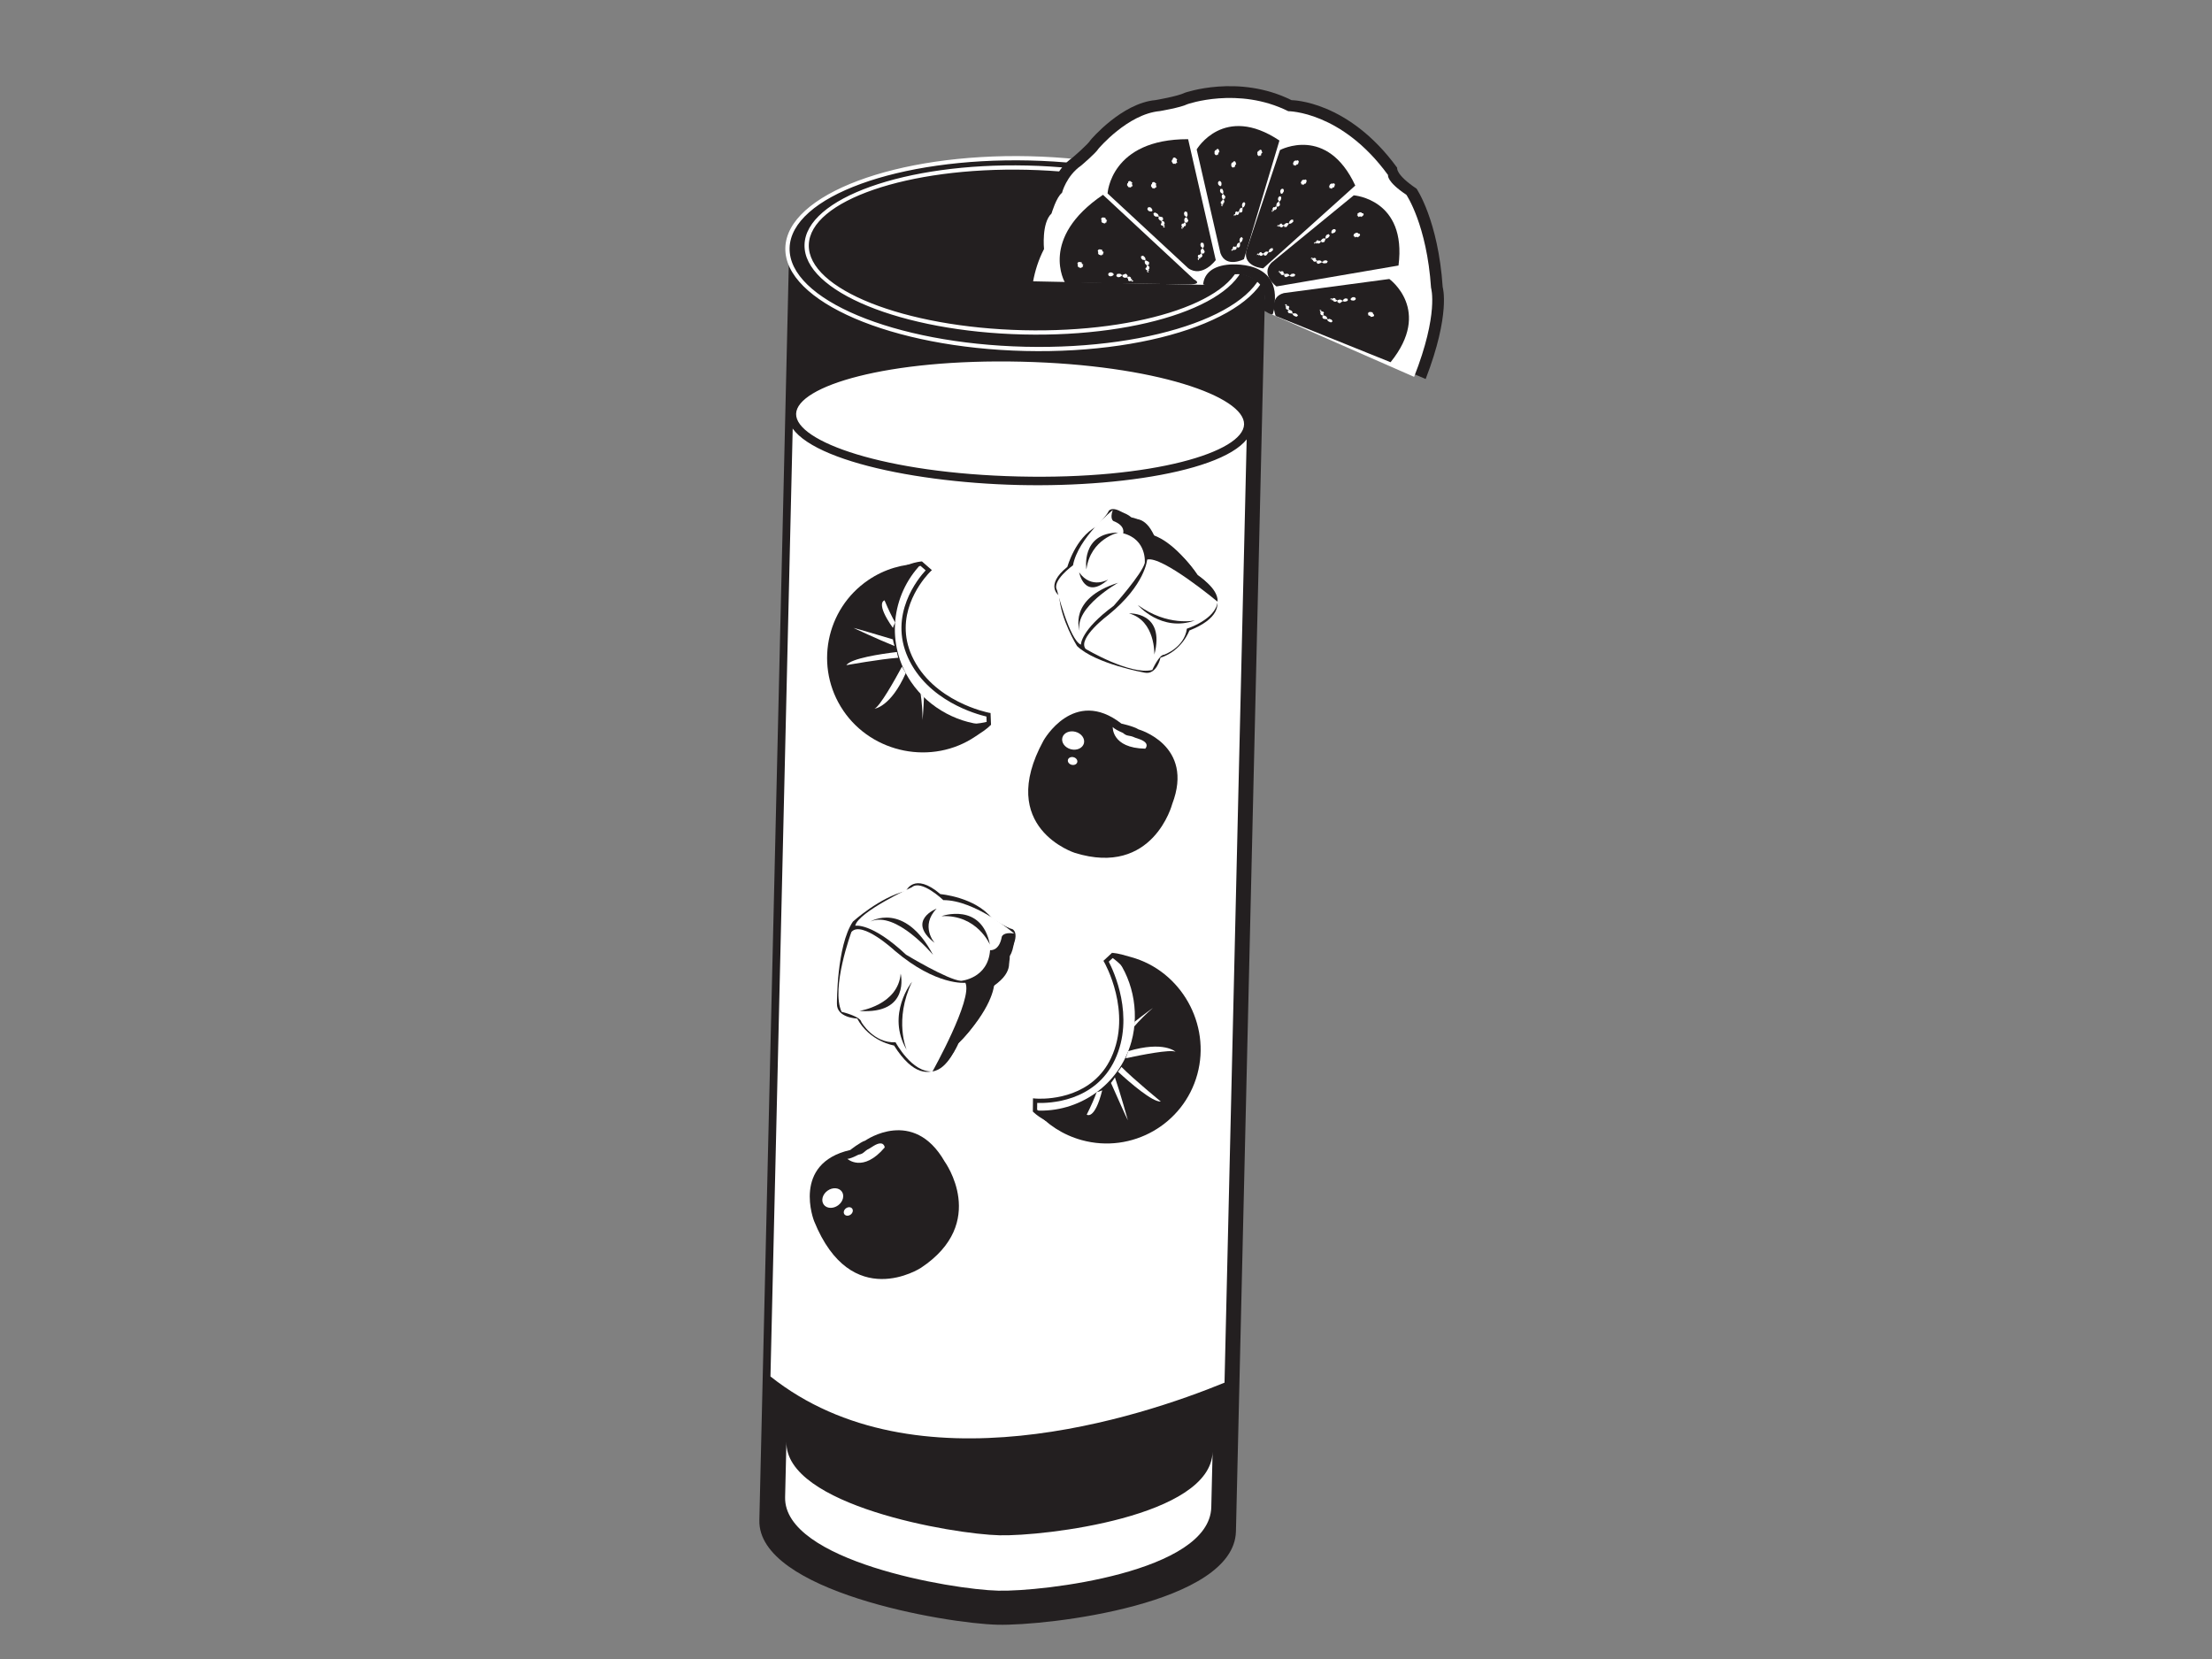 <?xml version="1.0" encoding="utf-8"?>
<!-- Generator: Adobe Illustrator 17.0.0, SVG Export Plug-In . SVG Version: 6.00 Build 0)  -->
<!DOCTYPE svg PUBLIC "-//W3C//DTD SVG 1.1//EN" "http://www.w3.org/Graphics/SVG/1.1/DTD/svg11.dtd">
<svg version="1.1" id="Layer_1" xmlns="http://www.w3.org/2000/svg" xmlns:xlink="http://www.w3.org/1999/xlink" x="0px" y="0px"
	 width="800px" height="600px" viewBox="0 0 800 600" enable-background="new 0 0 800 600" xml:space="preserve">
<rect x="0" y="0" width="800" height="600" fill="#808080" stroke="none"/>
<g>
	<path fill="#231F20" d="M285.421,89.79l-10.791,460.002c-0.605,25.715,67.259,37.368,86.198,37.812
		c18.155,0.423,85.532-7.49,86.168-33.771c0.065-2.761,9.837-419.168,10.795-459.998L285.421,89.79z"/>
	<path fill="#231F20" d="M452.752,92.015c-0.405,17.336-37.146,30.544-82.065,29.491c-44.915-1.058-80.999-15.969-80.594-33.309
		c0.409-17.341,37.151-30.544,82.061-29.486C417.082,59.764,453.162,74.67,452.752,92.015z"/>
	<path fill="#231F20" d="M458.327,93.761c-0.444,19.03-39.65,33.54-87.57,32.417c-47.92-1.128-86.407-17.463-85.959-36.484
		c0.449-19.03,39.655-33.545,87.579-32.417C420.297,58.401,458.775,74.735,458.327,93.761z M371.492,60.63
		c-43.665-1.023-79.365,11.479-79.753,27.932c-0.388,16.444,34.69,30.605,78.347,31.633c43.665,1.028,79.365-11.479,79.753-27.927
		C450.227,75.82,415.149,61.649,371.492,60.63z"/>
	<path fill="#FFFFFF" d="M370.739,126.94c-48.264-1.128-87.165-17.85-86.712-37.264c0.457-19.418,40.103-34.298,88.362-33.17
		c48.268,1.132,87.161,17.855,86.708,37.277C458.645,113.197,419.007,128.077,370.739,126.94z M372.355,58.043
		c-47.415-1.11-86.351,13.095-86.786,31.664c-0.44,18.573,37.791,34.59,85.205,35.701c47.419,1.11,86.35-13.091,86.786-31.664
		C457.996,75.171,419.778,59.158,372.355,58.043z M370.073,120.966c-44.014-1.032-79.496-15.577-79.104-32.421
		c0.396-16.853,36.519-29.717,80.533-28.681c44.018,1.032,79.501,15.582,79.104,32.426
		C450.213,109.138,414.087,122.002,370.073,120.966z M371.471,61.405c-43.165-1.019-78.586,11.17-78.956,27.174
		c-0.379,15.995,34.429,29.834,77.593,30.849c43.164,1.01,78.581-11.179,78.96-27.178C449.443,76.251,414.631,62.416,371.471,61.405
		z"/>
	<path fill="#FFFFFF" d="M286.836,148.745l-8.187,349.069c52.444,41.697,133.791,14.715,164.214,2.247
		c2.034-86.464,6.01-256.134,8.165-347.611C346.061,162.532,302.104,153.705,286.836,148.745z"/>
	<path fill="#FFFFFF" d="M361.494,555.257c-16.927-0.4-77.619-10.821-77.075-33.819l-0.474,20.041
		c-0.54,22.997,60.153,33.414,77.084,33.81c16.23,0.383,76.478-6.697,77.049-30.192c0.008-0.335,0.183-7.629,0.475-20.04
		C437.972,548.56,377.729,555.636,361.494,555.257z"/>
	<path fill="#FFFFFF" d="M451.468,153.509c-0.288,12.316-37.473,21.43-83.059,20.363c-45.585-1.067-82.309-11.919-82.018-24.239
		c0.292-12.311,37.473-21.434,83.063-20.358C415.04,130.341,451.759,141.193,451.468,153.509z"/>
	<path fill="#231F20" d="M368.374,175.409c-41.331-0.971-83.877-10.887-83.525-25.806c0.349-14.928,43.308-22.841,84.644-21.874
		c41.327,0.975,83.868,10.896,83.516,25.819C452.661,168.467,409.701,176.384,368.374,175.409z M369.42,130.807
		c-48.455-1.132-81.256,8.836-81.495,18.865c-0.231,10.024,32.064,21.525,80.519,22.658c48.451,1.141,81.256-8.831,81.491-18.856
		C450.17,143.445,417.871,131.948,369.42,130.807z"/>
	<path fill="#231F20" d="M428.474,33.557c-2.482,1.272-10.53,2.635-10.53,2.635c-12.302,1.101-23.468,14.379-23.468,14.379
		c-0.958,1.659-6.61,6.449-6.61,6.449c-5.735,3.967-7.36,10.452-7.36,10.452c-2.16,1.616-4.011,7.913-4.011,7.913
		c-3.876,3.619-2.87,13.604-2.87,13.604c-1.99,3.841-3.249,7.764-4.006,11.475l66.393,2.557c0,0,3.022-9.189,13.286-5.718
		c14.993,5.073,6.989,14.605,6.989,14.605l59.325,25.162c9.105-23.559,6.162-33.223,6.162-33.223
		c-1.633-24.191-9.45-35.604-9.45-35.604c-7.743-5.191-7.015-7.578-7.015-7.578c-17.78-24.452-38.191-24.439-38.191-24.439
		C447.897,26.68,428.474,33.557,428.474,33.557z"/>
	<path fill="#FFFFFF" d="M429.406,37.694c-2.343,1.202-9.946,2.486-9.946,2.486c-11.619,1.045-22.175,13.591-22.175,13.591
		c-0.902,1.559-6.249,6.088-6.249,6.088c-5.413,3.749-6.946,9.876-6.946,9.876c-2.042,1.533-3.789,7.473-3.789,7.473
		c-3.667,3.423-2.717,12.86-2.717,12.86c-2.033,3.91-3.249,7.921-3.941,11.675l61.943,1.272c0,0,2.944-7.138,12.816-4.228
		c16.7,4.921,11.784,15.019,11.784,15.019l51.242,22.488c8.993-22.841,6.132-32.191,6.132-32.191
		c-1.537-22.862-8.923-33.645-8.923-33.645c-7.325-4.899-6.632-7.15-6.632-7.15c-16.801-23.111-36.079-23.093-36.079-23.093
		C447.758,31.188,429.406,37.694,429.406,37.694z"/>
	<path fill="#231F20" d="M460.321,113.297c5.165-20.337-16.535-17.545-16.535-17.545c-6.336,0.784-8.278,4.024-8.666,6.998
		c0.914,1.646,9.062-5.609,15.42-3.048c10.478,3.475,5.77,12.206,5.77,12.206C457.996,112.596,459.829,114.307,460.321,113.297z"/>
	<path fill="#231F20" d="M385.166,102.192c0,0-9.489-15.999,13.744-31.738l32.856,30.54c0,0,3.893,1.951-2.338,1.864
		L385.166,102.192z"/>
	<path fill="#FFFFFF" d="M397.329,90.247c0.457-0.191,0.779,0.07,1.254,0.026l0.004,0.474l0.126-0.03l0.118,0.313l0.322-0.048
		c0.017,0.152-0.409,0.3-0.083,0.4l0.227-0.048l-0.444,0.3l0.252,0.148l-0.305,0.092l0.214,0.178
		c-0.17,0.135-0.562-0.161-0.527,0.178l0.1,0.131l-0.684-0.082c-0.196-0.27-0.514,0.017-0.61-0.366l-0.222-0.413
		c0.409-0.388-0.205-0.497,0-0.932L397.329,90.247z"/>
	<path fill="#FFFFFF" d="M389.974,94.807c0.445-0.192,0.771,0.074,1.245,0.035l-0.004,0.47l0.139-0.031l0.113,0.313l0.322-0.048
		c0.022,0.153-0.401,0.296-0.087,0.4l0.227-0.057l-0.435,0.314l0.252,0.144l-0.309,0.091l0.218,0.174
		c-0.17,0.135-0.57-0.153-0.536,0.187l0.104,0.127l-0.679-0.078c-0.192-0.274-0.514,0.013-0.606-0.375l-0.231-0.405
		c0.413-0.392-0.205-0.501,0-0.932L389.974,94.807z"/>
	<path fill="#FFFFFF" d="M398.549,78.711c0.444-0.192,0.771,0.07,1.241,0.026v0.47l0.14-0.03l0.109,0.318l0.326-0.048
		c0.017,0.153-0.405,0.301-0.082,0.396l0.222-0.052l-0.44,0.313l0.248,0.144l-0.301,0.087l0.209,0.183
		c-0.161,0.126-0.562-0.161-0.527,0.178l0.105,0.122l-0.68-0.074c-0.191-0.275-0.518,0.013-0.61-0.37l-0.227-0.405
		c0.409-0.388-0.205-0.501-0.004-0.936L398.549,78.711z"/>
	<path fill="#FFFFFF" d="M403.997,99.1l0.657-0.083c0.401-0.043,0.889,0.1,1.054,0.449c0.566,0.044,1.036-0.54,1.611-0.409
		l0.383,0.449l0.3,0.082l-0.462,0.135l0.379-0.008l-0.292,0.057l0.309,0.287l-0.362,0.026l0.161,0.239
		c0.227-0.292,0.549-0.348,0.889-0.253l0.474,0.405l-0.17,0.3l0.54,0.205l-0.026,0.223l-0.235,0.161l0.727,0.118l-0.331,0.361
		l-0.427-0.096l-0.013-0.353c-0.183,0.174-0.396,0.335-0.693,0.288l-0.492-0.27l0.061-0.487l-0.366-0.396l0.035-0.17
		c-0.431,0.017-0.862,0.192-1.267,0.013l-0.488-0.379l0.057-0.44l-0.413,0.122l0.235,0.052l-0.64,0.218l0.127,0.205
		c-0.427-0.052-0.867,0.301-1.233-0.043l-0.388-0.275L403.997,99.1z"/>
	<path fill="#FFFFFF" d="M413.394,92.446l0.501,0.444c0.288,0.274,0.488,0.736,0.348,1.089c0.34,0.466,1.08,0.427,1.372,0.949
		l-0.095,0.579l0.144,0.279l-0.405-0.261l0.252,0.283l-0.24-0.183l-0.009,0.431l-0.261-0.261l-0.07,0.274
		c0.37-0.013,0.623,0.187,0.771,0.509l0.008,0.623l-0.335,0.07l0.192,0.54l-0.174,0.126l-0.279-0.07l0.384,0.623l-0.488-0.013
		L414.8,98.09l0.261-0.235l-0.671-0.34l-0.126-0.544l0.414-0.27l0.061-0.553l0.148-0.07c-0.296-0.318-0.714-0.536-0.845-0.958
		l-0.039-0.605l0.37-0.248l-0.361-0.235l0.113,0.218l-0.579-0.34l-0.078,0.222c-0.235-0.348-0.792-0.444-0.775-0.958l-0.048-0.466
		L413.394,92.446z"/>
	<path fill="#FFFFFF" d="M400.835,98.987c0.178-0.362,0.636-0.483,1.01-0.475c0.279,0.07,0.557,0.218,0.801,0.366l0.148,0.457
		l-0.252,0.288c-0.348,0.135-0.732,0.457-1.154,0.257C400.953,99.867,400.735,99.388,400.835,98.987z"/>
	<path fill="#231F20" d="M400.569,69.967c0,0,1.058-19.684,29.133-19.632l9.994,43.726c0,0-4.833,6.528-9.942,2.952L400.569,69.967z
		"/>
	<path fill="#FFFFFF" d="M417.27,65.812c0.479,0.091,0.597,0.497,1.006,0.732c-0.117,0.157-0.361,0.113-0.261,0.388l0.135,0.048
		l-0.087,0.331l0.296,0.135l-0.296,0.288l0.213,0.078l-0.535,0.008l0.122,0.266l-0.292-0.1l0.07,0.266
		c-0.209,0.017-0.374-0.44-0.54-0.148l0.013,0.165c-0.091-0.318-0.436-0.118-0.518-0.453c-0.004-0.331-0.436-0.27-0.292-0.644
		l0.039-0.466c0.557-0.082,0.109-0.527,0.523-0.771L417.27,65.812z"/>
	<path fill="#FFFFFF" d="M408.617,65.447c0.479,0.096,0.597,0.501,1.006,0.732c-0.122,0.161-0.362,0.109-0.266,0.392l0.131,0.043
		l-0.083,0.327l0.296,0.139l-0.296,0.283l0.213,0.082l-0.536,0.013l0.122,0.261l-0.296-0.1l0.078,0.266
		c-0.218,0.017-0.379-0.444-0.544-0.148l0.013,0.165c-0.087-0.322-0.436-0.118-0.518-0.449c0-0.335-0.436-0.279-0.292-0.649
		l0.039-0.462c0.566-0.096,0.109-0.536,0.523-0.775L408.617,65.447z"/>
	<path fill="#FFFFFF" d="M424.76,56.95c0.479,0.096,0.592,0.501,1.01,0.732l-0.27,0.392l0.131,0.043l-0.082,0.327l0.292,0.148
		l-0.292,0.279l0.222,0.087l-0.549,0.004l0.131,0.261l-0.3-0.1l0.074,0.27c-0.214,0.017-0.375-0.449-0.54-0.148l0.013,0.161
		c-0.087-0.322-0.436-0.109-0.518-0.444c-0.004-0.34-0.44-0.274-0.296-0.649l0.048-0.47c0.557-0.091,0.1-0.523,0.518-0.767
		L424.76,56.95z"/>
	<path fill="#FFFFFF" d="M417.801,76.883l0.592,0.3c0.353,0.196,0.666,0.592,0.618,0.963c0.44,0.366,1.154,0.144,1.563,0.575
		l0.056,0.583l0.214,0.235l-0.462-0.148l0.313,0.204l-0.279-0.122l0.096,0.422l-0.309-0.183l0.004,0.279
		c0.348-0.104,0.645,0.022,0.875,0.296l0.157,0.61l-0.301,0.14l0.322,0.483l-0.148,0.17h-0.279l0.527,0.505l-0.466,0.113
		l-0.296-0.322l0.187-0.296l-0.74-0.153l-0.257-0.501l0.326-0.375l-0.082-0.536l0.131-0.113c-0.366-0.235-0.828-0.335-1.059-0.71
		l-0.191-0.583l0.292-0.327l-0.409-0.126l0.161,0.17l-0.64-0.183l-0.017,0.248c-0.318-0.287-0.88-0.244-1.002-0.74l-0.157-0.44
		C417.231,77.044,417.518,76.865,417.801,76.883z"/>
	<path fill="#FFFFFF" d="M429.31,76.665l0.161,0.64c0.087,0.396,0,0.897-0.322,1.106c0.022,0.571,0.658,0.967,0.601,1.55
		l-0.405,0.431l-0.035,0.313l-0.196-0.453l0.052,0.379l-0.096-0.288l-0.248,0.348l-0.061-0.357l-0.214,0.187
		c0.313,0.191,0.409,0.505,0.344,0.858l-0.344,0.514l-0.314-0.131l-0.139,0.557l-0.222,0.004l-0.192-0.214l-0.035,0.732
		l-0.388-0.288l0.043-0.427l0.34-0.052c-0.187-0.174-0.379-0.357-0.366-0.662l0.213-0.519l0.497,0.009l0.348-0.427l0.161,0.026
		c-0.061-0.427-0.287-0.836-0.152-1.259l0.314-0.531l0.44,0.004l-0.17-0.392l-0.017,0.231l-0.292-0.605l-0.192,0.148
		c0.004-0.422-0.405-0.819-0.104-1.228l0.226-0.414L429.31,76.665z"/>
	<path fill="#FFFFFF" d="M435.242,87.918l0.161,0.644c0.087,0.396-0.004,0.893-0.322,1.102c0.022,0.57,0.657,0.967,0.601,1.55
		l-0.405,0.431l-0.043,0.313l-0.187-0.444l0.057,0.37l-0.1-0.283l-0.248,0.344l-0.061-0.357l-0.214,0.187
		c0.309,0.196,0.405,0.51,0.344,0.862l-0.34,0.514l-0.318-0.135l-0.148,0.566l-0.214-0.004l-0.187-0.209l-0.039,0.727l-0.392-0.279
		l0.043-0.44l0.344-0.048c-0.192-0.165-0.379-0.357-0.362-0.666l0.205-0.514l0.497,0.004l0.348-0.423l0.17,0.035
		c-0.061-0.435-0.296-0.845-0.157-1.267l0.313-0.527h0.44l-0.17-0.396l-0.022,0.244l-0.292-0.61l-0.196,0.148
		c0.004-0.427-0.396-0.823-0.096-1.237l0.222-0.405L435.242,87.918z"/>
	<path fill="#FFFFFF" d="M415.249,75.014c0.353-0.2,0.797-0.044,1.102,0.17l0.453,0.753l-0.13,0.458l-0.375,0.096
		c-0.362-0.07-0.862-0.022-1.089-0.431C414.853,75.803,414.94,75.288,415.249,75.014z"/>
	<path fill="#231F20" d="M432.795,54.046c0,0,9.785-16.662,29.93-3.223l-12.833,42.912c0,0-6.471,3.38-8.501-2.169L432.795,54.046z"
		/>
	<path fill="#FFFFFF" d="M446.703,58.392c0.301,0.309,0.205,0.718,0.396,1.119c-0.161,0.078-0.314-0.078-0.37,0.214l0.074,0.1
		l-0.209,0.248l0.144,0.261c-0.113,0.091-0.366-0.218-0.339,0.109l0.113,0.17l-0.388-0.248l-0.035,0.297l-0.17-0.231l-0.065,0.266
		l-0.322-0.383l-0.065,0.148c0.082-0.326-0.261-0.313-0.165-0.644c0.152-0.292-0.187-0.449,0.087-0.705l0.239-0.379
		c0.444,0.183,0.322-0.409,0.732-0.427L446.703,58.392z"/>
	<path fill="#FFFFFF" d="M440.65,53.941c0.301,0.313,0.205,0.719,0.4,1.119c-0.165,0.078-0.326-0.078-0.374,0.218l0.074,0.1
		l-0.214,0.244l0.144,0.265c-0.1,0.087-0.366-0.222-0.335,0.105l0.118,0.178l-0.392-0.252l-0.03,0.287l-0.174-0.231l-0.065,0.265
		l-0.318-0.374l-0.074,0.139c0.087-0.322-0.253-0.309-0.165-0.64c0.156-0.297-0.183-0.445,0.096-0.701l0.235-0.388
		c0.444,0.183,0.326-0.405,0.727-0.422L440.65,53.941z"/>
	<path fill="#FFFFFF" d="M456.145,54.233c0.296,0.309,0.205,0.719,0.396,1.119c-0.17,0.087-0.318-0.074-0.379,0.222l0.078,0.1
		l-0.214,0.239l0.144,0.266c-0.105,0.087-0.366-0.218-0.331,0.104l0.117,0.183l-0.392-0.252l-0.03,0.287l-0.17-0.231l-0.07,0.27
		l-0.322-0.388l-0.065,0.148c0.078-0.326-0.261-0.305-0.165-0.636c0.148-0.296-0.187-0.453,0.087-0.705l0.244-0.388
		c0.44,0.183,0.318-0.405,0.723-0.422L456.145,54.233z"/>
	<path fill="#FFFFFF" d="M442.022,68.29l0.288,0.548c0.157,0.344,0.205,0.832,0,1.146c0.148,0.518,0.762,0.666,0.862,1.237
		l-0.226,0.54l0.039,0.305l-0.261-0.353l0.131,0.335l-0.144-0.235l-0.117,0.409l-0.144-0.313l-0.126,0.253
		c0.296,0.07,0.453,0.326,0.488,0.675l-0.157,0.601l-0.283-0.013l0.013,0.566l-0.174,0.078l-0.213-0.131l0.152,0.693l-0.392-0.131
		l-0.074-0.418l0.283-0.17c-0.209-0.087-0.4-0.2-0.462-0.487l0.044-0.557l0.405-0.161l0.183-0.514l0.144-0.035
		c-0.157-0.379-0.435-0.68-0.427-1.119l0.127-0.597l0.361-0.153l-0.235-0.309l0.035,0.231l-0.383-0.47l-0.122,0.2
		c-0.096-0.396-0.523-0.623-0.383-1.115l0.091-0.457L442.022,68.29z"/>
	<path fill="#FFFFFF" d="M450.392,73.603l-0.179,0.631c-0.122,0.383-0.409,0.784-0.736,0.814c-0.248,0.51,0.03,1.15-0.279,1.637
		l-0.483,0.178l-0.178,0.261l0.065-0.487l-0.131,0.357l0.066-0.296l-0.34,0.183l0.113-0.344l-0.235,0.07
		c0.135,0.309,0.061,0.627-0.144,0.906l-0.483,0.287l-0.165-0.261l-0.357,0.414l-0.17-0.105l-0.03-0.274l-0.353,0.627l-0.157-0.444
		l0.231-0.357l0.274,0.126l0.035-0.749l0.388-0.357l0.357,0.244l0.44-0.196l0.109,0.1c0.153-0.409,0.174-0.875,0.466-1.175
		l0.462-0.309l0.322,0.214l0.057-0.431l-0.131,0.196l0.074-0.662l-0.209,0.03c0.2-0.37,0.091-0.91,0.492-1.123l0.357-0.252
		L450.392,73.603z"/>
	<path fill="#FFFFFF" d="M449.504,86.245l-0.187,0.635c-0.113,0.388-0.405,0.779-0.732,0.806c-0.244,0.514,0.03,1.159-0.283,1.646
		l-0.488,0.183l-0.165,0.252l0.061-0.483l-0.126,0.353l0.061-0.292l-0.34,0.183l0.113-0.344l-0.239,0.066
		c0.135,0.313,0.065,0.636-0.144,0.915l-0.479,0.287l-0.165-0.274l-0.361,0.427l-0.153-0.104l-0.044-0.283l-0.357,0.631l-0.157-0.44
		l0.231-0.357l0.275,0.122l0.035-0.749l0.392-0.357l0.357,0.244l0.44-0.205l0.113,0.104c0.152-0.405,0.17-0.871,0.462-1.18
		l0.47-0.305l0.31,0.209l0.061-0.423l-0.122,0.196l0.066-0.671l-0.205,0.039c0.191-0.375,0.087-0.906,0.487-1.124l0.353-0.248
		L449.504,86.245z"/>
	<path fill="#FFFFFF" d="M441.038,65.451c0.344-0.004,0.597,0.344,0.714,0.675c0.03,0.283,0.013,0.597-0.017,0.871l-0.305,0.339
		l-0.309-0.091c-0.231-0.244-0.61-0.44-0.592-0.901C440.398,65.952,440.694,65.543,441.038,65.451z"/>
	<path fill="#231F20" d="M462.929,54.264c0,0,17.031-9.128,27.226,12.842l-33.31,29.939c0,0-7.285-0.479-6.123-6.275L462.929,54.264
		z"/>
	<path fill="#FFFFFF" d="M472.536,65.22c0.096,0.422-0.196,0.718-0.244,1.159l-0.431-0.009l0.013,0.126l-0.309,0.1l-0.013,0.301
		c-0.14,0.017-0.196-0.383-0.344-0.087l0.004,0.213l-0.2-0.422l-0.174,0.235l-0.03-0.292l-0.196,0.2
		c-0.087-0.157,0.239-0.527-0.07-0.496l-0.135,0.096l0.187-0.636c0.283-0.174,0.078-0.483,0.445-0.553l0.405-0.209
		c0.274,0.392,0.488-0.183,0.845,0.022L472.536,65.22z"/>
	<path fill="#FFFFFF" d="M469.692,58.266c0.091,0.423-0.205,0.723-0.252,1.163l-0.431-0.009l0.017,0.122l-0.31,0.104l-0.017,0.296
		c-0.131,0.017-0.196-0.379-0.344-0.082l0.013,0.213l-0.205-0.418l-0.178,0.231l-0.022-0.292l-0.205,0.196
		c-0.082-0.161,0.239-0.522-0.065-0.492l-0.135,0.091l0.192-0.631c0.283-0.178,0.074-0.483,0.44-0.557l0.4-0.209
		c0.283,0.392,0.492-0.178,0.845,0.026L469.692,58.266z"/>
	<path fill="#FFFFFF" d="M482.765,66.592c0.087,0.423-0.205,0.719-0.252,1.159l-0.427-0.013l0.008,0.131l-0.305,0.096l-0.022,0.305
		c-0.135,0.017-0.192-0.379-0.34-0.087l0.009,0.213l-0.2-0.418l-0.179,0.227l-0.03-0.288l-0.196,0.2
		c-0.087-0.161,0.244-0.523-0.07-0.496l-0.135,0.091l0.187-0.636c0.292-0.17,0.078-0.479,0.44-0.548l0.413-0.214
		c0.283,0.392,0.483-0.174,0.845,0.026L482.765,66.592z"/>
	<path fill="#FFFFFF" d="M463.378,71.23l-0.039,0.618c-0.035,0.371-0.261,0.819-0.592,0.971c-0.14,0.532,0.309,0.976,0.091,1.511
		l-0.475,0.344l-0.122,0.279l-0.048-0.435l-0.057,0.353v-0.279l-0.314,0.292l0.043-0.34l-0.244,0.144
		c0.222,0.218,0.214,0.518,0.066,0.84l-0.444,0.431l-0.239-0.17l-0.288,0.501l-0.187-0.03l-0.113-0.222l-0.227,0.675l-0.265-0.318
		l0.152-0.396h0.327c-0.126-0.178-0.235-0.375-0.14-0.653l0.322-0.453l0.436,0.07l0.422-0.34l0.148,0.044
		c0.065-0.401-0.022-0.814,0.209-1.184l0.427-0.44l0.383,0.052l-0.039-0.383l-0.087,0.222l-0.078-0.601l-0.218,0.109
		c0.126-0.388-0.113-0.81,0.261-1.15l0.309-0.348L463.378,71.23z"/>
	<path fill="#FFFFFF" d="M467.763,80.127l-0.492,0.449c-0.301,0.265-0.753,0.449-1.045,0.305c-0.475,0.305-0.575,1.006-1.093,1.25
		l-0.514-0.091l-0.274,0.122l0.305-0.37l-0.287,0.227l0.2-0.218l-0.392-0.013l0.283-0.235l-0.235-0.078
		c-0.048,0.344-0.279,0.575-0.601,0.714l-0.562-0.008l0.004-0.318l-0.531,0.169l-0.079-0.169l0.113-0.253l-0.631,0.34l0.095-0.449
		l0.383-0.187l0.165,0.248l0.427-0.623l0.514-0.096l0.174,0.388l0.488,0.061l0.039,0.144c0.335-0.27,0.601-0.653,1.002-0.762
		l0.561-0.022l0.166,0.344l0.27-0.331l-0.222,0.104l0.427-0.536l-0.2-0.078c0.357-0.209,0.548-0.727,1.002-0.705l0.431-0.03
		L467.763,80.127z"/>
	<path fill="#FFFFFF" d="M460.408,90.452l-0.479,0.449c-0.305,0.27-0.758,0.453-1.058,0.309c-0.47,0.309-0.57,1.002-1.093,1.254
		l-0.501-0.1l-0.283,0.131l0.309-0.379l-0.301,0.235l0.209-0.218l-0.383-0.022l0.279-0.235l-0.239-0.066
		c-0.048,0.34-0.274,0.57-0.597,0.701l-0.561-0.004v-0.314l-0.532,0.17l-0.078-0.174l0.109-0.257l-0.627,0.348l0.096-0.453
		l0.383-0.187l0.17,0.248l0.418-0.623l0.514-0.1l0.183,0.392l0.479,0.061l0.043,0.148c0.34-0.279,0.601-0.653,1.006-0.771
		l0.562-0.013l0.161,0.339l0.27-0.331l-0.214,0.1l0.405-0.532l-0.187-0.078c0.362-0.214,0.544-0.723,1.002-0.701l0.431-0.035
		L460.408,90.452z"/>
	<path fill="#FFFFFF" d="M464.027,68.29c0.292,0.178,0.322,0.601,0.257,0.958l-0.474,0.727l-0.44,0.131l-0.213-0.239
		c-0.066-0.322-0.292-0.688-0.026-1.076C463.213,68.382,463.683,68.19,464.027,68.29z"/>
	<path fill="#231F20" d="M489.607,70.646c0,0,19.274,1.368,16.182,25.384l-44.144,7.564c0,0-5.909-4.289-1.829-8.575L489.607,70.646
		z"/>
	<path fill="#FFFFFF" d="M491.888,85.043c-0.139,0.401-0.553,0.497-0.819,0.845c-0.148-0.109-0.078-0.313-0.366-0.231l-0.057,0.105
		l-0.313-0.078l-0.174,0.252c-0.117-0.061,0.039-0.427-0.248-0.261l-0.1,0.183l0.048-0.457l-0.275,0.104l0.135-0.261l-0.27,0.065
		l0.205-0.462l-0.165,0.004c0.326-0.07,0.161-0.366,0.501-0.427c0.331,0,0.313-0.371,0.67-0.24l0.449,0.044
		c0.031,0.479,0.51,0.104,0.71,0.462L491.888,85.043z"/>
	<path fill="#FFFFFF" d="M493.187,77.64c-0.148,0.405-0.553,0.505-0.823,0.854c-0.148-0.118-0.07-0.313-0.362-0.235l-0.057,0.109
		l-0.314-0.078l-0.17,0.244l-0.244-0.257l-0.109,0.183l0.048-0.466l-0.27,0.109l0.126-0.261l-0.265,0.061
		c0.004-0.179,0.479-0.309,0.205-0.453h-0.161c0.322-0.065,0.157-0.366,0.497-0.431c0.331,0.004,0.318-0.361,0.671-0.239
		l0.444,0.052c0.035,0.475,0.514,0.109,0.71,0.462L493.187,77.64z"/>
	<path fill="#FFFFFF" d="M480.936,85.239l-0.362,0.501c-0.226,0.301-0.653,0.562-1.019,0.509c-0.405,0.375-0.266,0.989-0.731,1.324
		l-0.588,0.044l-0.244,0.165l0.196-0.388l-0.235,0.27l0.14-0.239l-0.422,0.074l0.218-0.266l-0.283-0.004
		c0.07,0.305-0.087,0.553-0.392,0.745l-0.605,0.126l-0.113-0.266l-0.505,0.27l-0.148-0.131l0.035-0.24l-0.562,0.445l-0.057-0.409
		l0.349-0.244l0.27,0.161l0.231-0.623l0.518-0.209l0.331,0.292l0.536-0.07l0.1,0.122c0.27-0.313,0.418-0.701,0.81-0.893l0.592-0.148
		l0.301,0.253l0.17-0.34l-0.187,0.131l0.248-0.549l-0.239-0.021c0.318-0.257,0.335-0.745,0.832-0.832l0.453-0.131L480.936,85.239z"
		/>
	<path fill="#FFFFFF" d="M479.904,95.107l-0.653,0.117c-0.396,0.066-0.88-0.022-1.05-0.296c-0.57,0-1.019,0.54-1.598,0.47
		l-0.379-0.348l-0.3-0.044l0.457-0.153l-0.37,0.035l0.292-0.07l-0.318-0.227l0.362-0.043l-0.165-0.187
		c-0.222,0.252-0.536,0.335-0.88,0.274l-0.474-0.309l0.165-0.261l-0.536-0.135l0.026-0.192l0.231-0.157l-0.719-0.044l0.327-0.335
		l0.422,0.048l0.004,0.305c0.192-0.165,0.392-0.318,0.697-0.301l0.483,0.183l-0.052,0.427l0.379,0.305l-0.044,0.148
		c0.422-0.048,0.849-0.227,1.258-0.104l0.479,0.283l-0.048,0.375l0.405-0.135l-0.231-0.026l0.627-0.239l-0.122-0.161
		c0.422,0.008,0.849-0.322,1.224-0.066l0.387,0.209L479.904,95.107z"/>
	<path fill="#FFFFFF" d="M468.177,99.919l-0.649,0.126c-0.401,0.061-0.879-0.026-1.054-0.305c-0.566,0.009-1.019,0.544-1.598,0.479
		l-0.379-0.353l-0.296-0.043l0.457-0.153l-0.375,0.039l0.292-0.074l-0.318-0.231l0.366-0.043l-0.165-0.183
		c-0.227,0.265-0.536,0.339-0.884,0.279l-0.47-0.305l0.165-0.27l-0.536-0.135l0.021-0.192l0.235-0.157l-0.719-0.039l0.318-0.331
		l0.423,0.048l0.017,0.292c0.191-0.161,0.388-0.313,0.688-0.292l0.492,0.187l-0.07,0.422l0.383,0.309l-0.048,0.144
		c0.431-0.044,0.866-0.231,1.267-0.109l0.483,0.279l-0.048,0.379l0.401-0.135l-0.231-0.021l0.632-0.235l-0.122-0.17
		c0.418,0.013,0.854-0.322,1.224-0.061l0.375,0.205L468.177,99.919z"/>
	<path fill="#FFFFFF" d="M483.048,83.097c0.161,0.313-0.039,0.688-0.287,0.949l-0.788,0.366l-0.44-0.122l-0.052-0.322
		c0.113-0.309,0.122-0.736,0.54-0.928C482.317,82.748,482.813,82.831,483.048,83.097z"/>
	<path fill="#231F20" d="M502.466,100.903c0,0,15.681,11.27,0.449,30.1l-41.54-16.731c0,0-2.783-6.763,2.931-8.27L502.466,100.903z"
		/>
	<path fill="#FFFFFF" d="M496.857,114.351c-0.34,0.266-0.736,0.135-1.154,0.292c-0.065-0.174,0.104-0.309-0.178-0.388l-0.109,0.061
		l-0.227-0.235l-0.279,0.122c-0.074-0.122,0.257-0.348-0.065-0.353l-0.191,0.104l0.287-0.361l-0.287-0.061l0.239-0.148l-0.257-0.087
		l0.414-0.292l-0.148-0.074c0.322,0.109,0.34-0.231,0.662-0.109c0.279,0.179,0.462-0.148,0.692,0.148l0.353,0.279
		c-0.226,0.423,0.392,0.362,0.362,0.771L496.857,114.351z"/>
	<path fill="#FFFFFF" d="M487.425,108.768l-0.571,0.231c-0.353,0.144-0.854,0.144-1.137-0.091c-0.535,0.1-0.744,0.701-1.315,0.74
		l-0.518-0.274l-0.301,0.013l0.37-0.227l-0.339,0.1l0.248-0.118l-0.405-0.161l0.331-0.109l-0.235-0.157
		c-0.104,0.292-0.375,0.427-0.732,0.427l-0.583-0.209l0.043-0.283l-0.57-0.039l-0.057-0.187l0.148-0.196l-0.696,0.083l0.161-0.37
		l0.427-0.026l0.135,0.283c0.109-0.192,0.239-0.379,0.536-0.414l0.548,0.1l0.122,0.418l0.492,0.227l0.026,0.148
		c0.388-0.122,0.718-0.379,1.159-0.331l0.583,0.187l0.113,0.37l0.327-0.2l-0.231,0.013l0.501-0.331l-0.187-0.144
		c0.409-0.066,0.671-0.466,1.145-0.274l0.449,0.126L487.425,108.768z"/>
	<path fill="#FFFFFF" d="M481.372,116.624l-0.618-0.244c-0.379-0.148-0.74-0.475-0.736-0.801c-0.492-0.292-1.158-0.083-1.611-0.436
		l-0.139-0.501l-0.235-0.191l0.475,0.113l-0.34-0.165l0.283,0.091l-0.153-0.361l0.335,0.144l-0.039-0.239
		c-0.326,0.104-0.64,0.004-0.893-0.227l-0.244-0.509l0.279-0.135l-0.388-0.396l0.126-0.153l0.274-0.008l-0.592-0.414l0.458-0.117
		l0.335,0.265l-0.153,0.261l0.745,0.109l0.314,0.418l-0.274,0.326l0.165,0.462l-0.113,0.1c0.392,0.187,0.854,0.257,1.132,0.57
		l0.261,0.492l-0.239,0.292l0.418,0.096l-0.183-0.144l0.658,0.135l-0.017-0.205c0.348,0.231,0.888,0.174,1.076,0.588l0.213,0.379
		L481.372,116.624z"/>
	<path fill="#FFFFFF" d="M468.865,114.564l-0.623-0.239c-0.375-0.148-0.74-0.479-0.74-0.805c-0.483-0.288-1.154-0.074-1.607-0.427
		l-0.135-0.505l-0.235-0.192l0.47,0.113l-0.335-0.17l0.283,0.096l-0.144-0.361l0.326,0.152l-0.039-0.248
		c-0.326,0.109-0.636,0.004-0.901-0.222l-0.24-0.51l0.283-0.139l-0.388-0.396l0.122-0.148l0.283-0.013l-0.597-0.414l0.449-0.113
		l0.335,0.257l-0.148,0.266l0.749,0.109l0.313,0.414l-0.27,0.331l0.157,0.462l-0.109,0.104c0.387,0.183,0.849,0.257,1.128,0.566
		l0.257,0.492l-0.235,0.296l0.418,0.096l-0.187-0.139l0.657,0.126l-0.008-0.205c0.348,0.231,0.888,0.17,1.071,0.592l0.214,0.375
		L468.865,114.564z"/>
	<path fill="#FFFFFF" d="M490.351,108.058c-0.03,0.339-0.396,0.561-0.745,0.649c-0.283,0.008-0.592-0.039-0.871-0.105l-0.301-0.331
		l0.113-0.301c0.27-0.2,0.496-0.566,0.954-0.496C489.903,107.37,490.286,107.706,490.351,108.058z"/>
	<path fill="#FFFFFF" d="M374.319,401.678l0.039-3.61c0,0,20.176,1.955,28.188-15.154c8.008-17.132-2.508-35.269-2.508-35.269
		l2.295-2.134c0,0,22.762,13.787,6.341,43.238l-0.205,0.357C391.659,418.81,374.319,401.678,374.319,401.678z"/>
	<path fill="#231F20" d="M386.107,407.361c-7.225-0.17-12.124-4.934-12.333-5.13l-0.231-0.231l0.052-4.782l0.836,0.082
		c0.013,0.004,0.427,0.039,1.137,0.057c4.49,0.1,19.662-0.649,26.281-14.771c7.752-16.57-2.373-34.381-2.478-34.559l-0.305-0.531
		l3.166-2.944l0.505,0.301c0.231,0.14,23.202,14.515,6.602,44.271l-0.2,0.37C402.315,401.547,394.564,407.561,386.107,407.361z
		 M375.09,401.347c1.019,0.897,5.291,4.337,11.052,4.472c7.847,0.187,15.137-5.57,21.656-17.088l0.183-0.327
		c14.558-26.107-2.438-39.711-5.565-41.919L401,347.801c1.659,3.188,9.554,19.814,2.243,35.434
		c-7.233,15.446-24.082,15.817-28.123,15.647L375.09,401.347z"/>
	<path fill="#231F20" d="M374.353,401.609c15.73,0.975,30.522-9.141,34.86-24.944c3.105-11.283,0.157-23.742-6.898-32.029
		c2.304,0.144,4.433,0.871,6.75,1.511c18.111,4.973,28.938,24.295,23.96,42.406c-4.973,18.112-23.698,28.759-41.81,23.781
		C384.387,410.457,378.613,406.625,374.353,401.609z"/>
	<path fill="#FFFFFF" d="M407.132,382.735c0.322-0.84,0.61-1.707,0.897-2.561c12.89-3.85,17.127,0.214,17.127,0.214
		C423.236,379.456,412.771,381.524,407.132,382.735z"/>
	<path fill="#FFFFFF" d="M410.315,369.557c3.592-2.848,6.667-5.03,6.667-5.03c-2.587,2.199-4.886,4.551-6.859,6.811l-0.004-0.017
		C410.254,370.75,410.315,370.158,410.315,369.557z"/>
	<path fill="#FFFFFF" d="M393.031,403.119c1.663-3.31,2.817-5.983,3.593-8.148c0.675-0.113,1.358-0.318,2.008-0.64
		C395.849,405.323,393.031,403.119,393.031,403.119z"/>
	<path fill="#FFFFFF" d="M404.432,387.434c0.423-0.519,0.806-1.037,1.154-1.572c4.59,4.642,14.245,12.52,14.245,12.52
		c-3.001,0.279-11.153-6.798-15.49-10.782L404.432,387.434z"/>
	<path fill="#FFFFFF" d="M403.23,389.633c1.981,5.796,4.69,15.56,4.69,15.56c-0.631-1.167-3.998-8.723-6.128-13.539
		C402.333,391,402.803,390.325,403.23,389.633z"/>
	<path fill="#FFFFFF" d="M333.175,203.845l2.717,2.378c0,0-14.61,14.057-6.811,31.272c7.795,17.219,28.419,21.025,28.419,21.025
		l0.126,3.131c0,0-25.275,8.326-36.967-23.302l-0.144-0.388C308.889,205.884,333.175,203.845,333.175,203.845z"/>
	<path fill="#231F20" d="M321.195,209.106c4.825-5.374,11.623-6.005,11.915-6.027l0.326-0.031l3.593,3.144l-0.601,0.584
		c-0.013,0.013-0.309,0.3-0.784,0.827c-3.005,3.344-12.298,15.364-5.866,29.577c7.542,16.661,27.657,20.546,27.862,20.589
		l0.605,0.104l0.17,4.329l-0.553,0.179c-0.257,0.087-26.111,8.191-37.926-23.768l-0.148-0.388
		C315.063,225.201,315.542,215.407,321.195,209.106z M332.922,204.651c-1.341,0.187-6.737,1.197-10.582,5.487
		c-5.243,5.835-5.618,15.111-1.106,27.565l0.135,0.353c10.364,28.031,31.755,23.969,35.461,23.024l-0.074-1.934
		c-3.505-0.81-21.264-5.622-28.38-21.33c-7.033-15.542,3.653-28.585,6.401-31.541L332.922,204.651z"/>
	<path fill="#231F20" d="M333.206,203.924c-10.965,11.305-12.908,29.125-3.719,42.694c6.549,9.698,17.933,15.555,28.815,15.59
		c-1.603,1.664-3.545,2.804-5.535,4.146c-15.555,10.526-37.272,6.193-47.789-9.367c-10.534-15.559-6.441-36.706,9.106-47.236
		C319.954,205.783,326.621,203.898,333.206,203.924z"/>
	<path fill="#FFFFFF" d="M326.216,241.096c0.436,0.788,0.906,1.568,1.367,2.343c-5.461,12.298-11.296,12.877-11.296,12.877
		C318.247,255.458,323.481,246.161,326.216,241.096z"/>
	<path fill="#FFFFFF" d="M334.168,252.075c-0.178,4.59-0.514,8.339-0.514,8.339c0.013-3.388-0.288-6.667-0.714-9.637l0.022,0.009
		C333.305,251.26,333.711,251.691,334.168,252.075z"/>
	<path fill="#FFFFFF" d="M319.91,217.132c1.428,3.414,2.717,6.027,3.854,8.022c-0.348,0.588-0.64,1.237-0.828,1.938
		C316.4,217.833,319.91,217.132,319.91,217.132z"/>
	<path fill="#FFFFFF" d="M324.413,235.979c0.122,0.662,0.266,1.293,0.444,1.907c-6.506,0.466-18.774,2.683-18.774,2.683
		c1.738-2.461,12.416-4.059,18.26-4.76L324.413,235.979z"/>
	<path fill="#FFFFFF" d="M323.525,233.645c-5.692-2.26-14.867-6.554-14.867-6.554c1.293,0.274,9.224,2.635,14.266,4.146
		C323.067,232.073,323.268,232.87,323.525,233.645z"/>
	<path fill="#231F20" d="M411.739,263.784c0,0,20.363,5.718,12.202,27.017c0,0-6.894,26.412-35.182,17.663
		c0,0-28.642-9.076-11.357-40.626c0,0,10.926-19.562,28.18-6.132C405.581,261.707,409.893,262.617,411.739,263.784z"/>
	<path fill="#FFFFFF" d="M392.012,268.84c-0.466,1.742-2.582,2.7-4.729,2.134c-2.151-0.57-3.518-2.443-3.066-4.189
		c0.466-1.742,2.578-2.691,4.73-2.121C391.098,265.222,392.474,267.098,392.012,268.84z"/>
	<path fill="#FFFFFF" d="M389.604,275.673c-0.2,0.753-1.11,1.167-2.046,0.923c-0.932-0.239-1.524-1.058-1.324-1.812
		c0.2-0.758,1.119-1.167,2.047-0.923C389.216,274.105,389.804,274.915,389.604,275.673z"/>
	<path fill="#FFFFFF" d="M406.117,265.065c-1.677-0.727-3.179-1.511-3.68-2.151c0,0-0.462,7.634,11.745,7.852
		c0,0,2.042-1.942-2.016-3.423c0,0-0.662-0.214-1.638-0.557C408.164,265.675,407.815,266.524,406.117,265.065z"/>
	<path fill="#231F20" d="M313.017,412.456c0,0,17.315-12.141,28.642,7.656c0,0,16.078,22.057-8.601,38.426
		c0,0-25.162,16.413-38.64-16.94c0,0-8.226-20.837,13.099-25.693C307.516,415.905,310.952,413.153,313.017,412.456z"/>
	<path fill="#FFFFFF" d="M304.442,430.925c1.058,1.463,0.453,3.706-1.341,5.012c-1.807,1.302-4.128,1.18-5.182-0.279
		c-1.054-1.463-0.457-3.702,1.345-5.008C301.063,429.344,303.388,429.47,304.442,430.925z"/>
	<path fill="#FFFFFF" d="M308.209,437.117c0.453,0.627,0.2,1.598-0.584,2.169c-0.779,0.566-1.781,0.505-2.243-0.126
		c-0.453-0.627-0.2-1.603,0.588-2.169C306.746,436.429,307.752,436.481,308.209,437.117z"/>
	<path fill="#FFFFFF" d="M310.452,417.616c-1.624,0.832-3.183,1.502-3.997,1.489c0,0,5.617,5.187,13.517-4.115
		c0,0-0.213-2.822-3.928-0.614c0,0-0.588,0.375-1.468,0.915C312.215,416.423,312.664,417.224,310.452,417.616z"/>
	<path fill="#231F20" d="M383.089,215.434c0,0-5.517-3.571,2.944-10.425c0,0,2.852-10.478,10.438-14.549
		c0,0,3.945-4.163,4.524-5.687c0,0,1.572-2.517,7.238,2.282c0,0,4.79-0.405,9.167,6.65c0,0,9.598,4.903,15.681,14.214
		c0,0,18.086,11.732-2.926,20.115c0,0-2.617,7.333-10.452,9.833c0,0-1.354,6.358-5.783,5.4c0,0-17.833-3.196-24.404-9.637
		C389.517,233.628,383.511,223.93,383.089,215.434z"/>
	<path fill="#FFFFFF" d="M390.923,233.149c0,0-0.152-5.217,11.845-14.04c0,0,10.273-11.518,11.262-15.512
		c0,0,0.853-8.474-7.83-10.726c0,0,0.98-2.713-3.471-4.403c0,0-1.455-0.684-0.279-3.998c0,0-12.568,10.06-14.388,19.984
		c0,0-7.725,5.566-5.8,8.936C382.262,213.391,386.86,231.542,390.923,233.149z"/>
	<path fill="#231F20" d="M403.874,184.72c0,0,4.717,0.967,5.757,3.131c0,0,4.468-1.581,7.769,5.853c0,0,7.107,1.777,15.987,14.671
		c0,0,7.246,4.268,6.977,9.245c0,0-17.694-11.937-25.685-16.631c0,0,1.964-2.447-6.01-8.705c0,0-1.01-3.706-5.121-7.752"/>
	<path fill="#FFFFFF" d="M392.617,234.673c0,0,16.147,9.637,24.121,7.63c0,0,2.469-5.57,4.294-5.518c0,0,7.294-2.539,8.218-9.415
		c0,0,10.429-3.305,11.113-9.75c0,0-20.08-16.722-25.48-15.242c0,0-0.675,9.162-13.944,19.953
		C400.939,222.331,389.56,230.802,392.617,234.673z"/>
	<path fill="#231F20" d="M390.301,207.016c0,0,1.89,10.185,10.495,2.565C400.796,209.581,394.738,213.234,390.301,207.016z"/>
	<path fill="#231F20" d="M390.484,228.184c0,0-4.459-11.653,13.909-17.414C404.392,210.77,388.502,219.658,390.484,228.184z"/>
	<path fill="#231F20" d="M392.913,205.931c0,0-2.156-13.191,11.588-13.321C404.502,192.61,394.403,194.827,392.913,205.931z"/>
	<path fill="#231F20" d="M408.33,221.848c0,0,13.225-0.718,9.154,14.906C417.483,236.754,417.936,224.474,408.33,221.848z"/>
	<path fill="#231F20" d="M411.495,218.8c0,0,8.531,9.999,20.746,5.57C432.242,224.37,422.356,226.713,411.495,218.8z"/>
	<path fill="#231F20" d="M327.692,322.225c0,0,2.879-6.989,12.411,1.145c0,0,12.459,1.015,18.664,8.74c0,0,5.53,3.588,7.368,3.924
		c0,0,3.188,1.258-1.054,8.675c0,0,1.468,5.335-5.596,11.758c0,0-3.532,11.893-12.781,20.737c0,0-9.472,22.915-23.368,0.915
		c0,0-8.845-1.42-13.326-9.759c0,0-7.473-0.196-7.32-5.404c0,0-0.135-20.846,5.77-29.639
		C308.461,333.317,318.168,324.485,327.692,322.225z"/>
	<path fill="#FFFFFF" d="M309.306,334.815c0,0,5.862-1.28,18.368,10.447c0,0,15.185,9.197,19.906,9.476
		c0,0,9.777-0.814,10.495-11.109c0,0,3.275,0.544,4.242-4.856c0,0,0.47-1.794,4.477-1.158c0,0-14.027-12.107-25.636-12.076
		c0,0-7.917-7.569-11.327-4.686C329.83,320.854,310.264,329.872,309.306,334.815z"/>
	<path fill="#231F20" d="M366.811,339.279c0,0-0.109,5.539-2.334,7.172c0,0,2.73,4.725-4.991,10.016c0,0-0.514,8.418-13.234,21.173
		c0,0-3.314,9.092-8.989,9.837c0,0,9.785-22.527,13.413-32.56c0,0,3.175,1.711,8.579-8.622c0,0,3.984-1.925,7.699-7.421"/>
	<path fill="#FFFFFF" d="M307.93,337.049c0,0-7.503,20.298-3.562,28.889c0,0,6.824,1.62,7.155,3.697c0,0,4.398,7.717,12.367,7.316
		c0,0,5.936,11.1,13.373,10.525c0,0,14.689-26.233,11.884-32.038c0,0-10.508,1.171-25.506-11.579
		C323.642,343.86,311.671,332.777,307.93,337.049z"/>
	<path fill="#231F20" d="M338.736,328.618c0,0-11.122,4.272-0.697,12.407C338.039,341.025,332.631,334.941,338.736,328.618z"/>
	<path fill="#231F20" d="M314.819,333.269c0,0,12.255-7.495,22.632,12.08C337.451,345.349,324.051,329.232,314.819,333.269z"/>
	<path fill="#231F20" d="M340.5,331.344c0,0,14.475-5.212,17.519,10.304C358.019,341.648,353.389,330.691,340.5,331.344z"/>
	<path fill="#231F20" d="M325.746,352.125c0,0,3.593,14.811-14.941,13.491C310.804,365.616,324.792,363.543,325.746,352.125z"/>
	<path fill="#231F20" d="M329.848,355.06c0,0-9.506,11.762-1.929,24.644C327.919,379.704,323.185,369.013,329.848,355.06z"/>
</g>
</svg>
